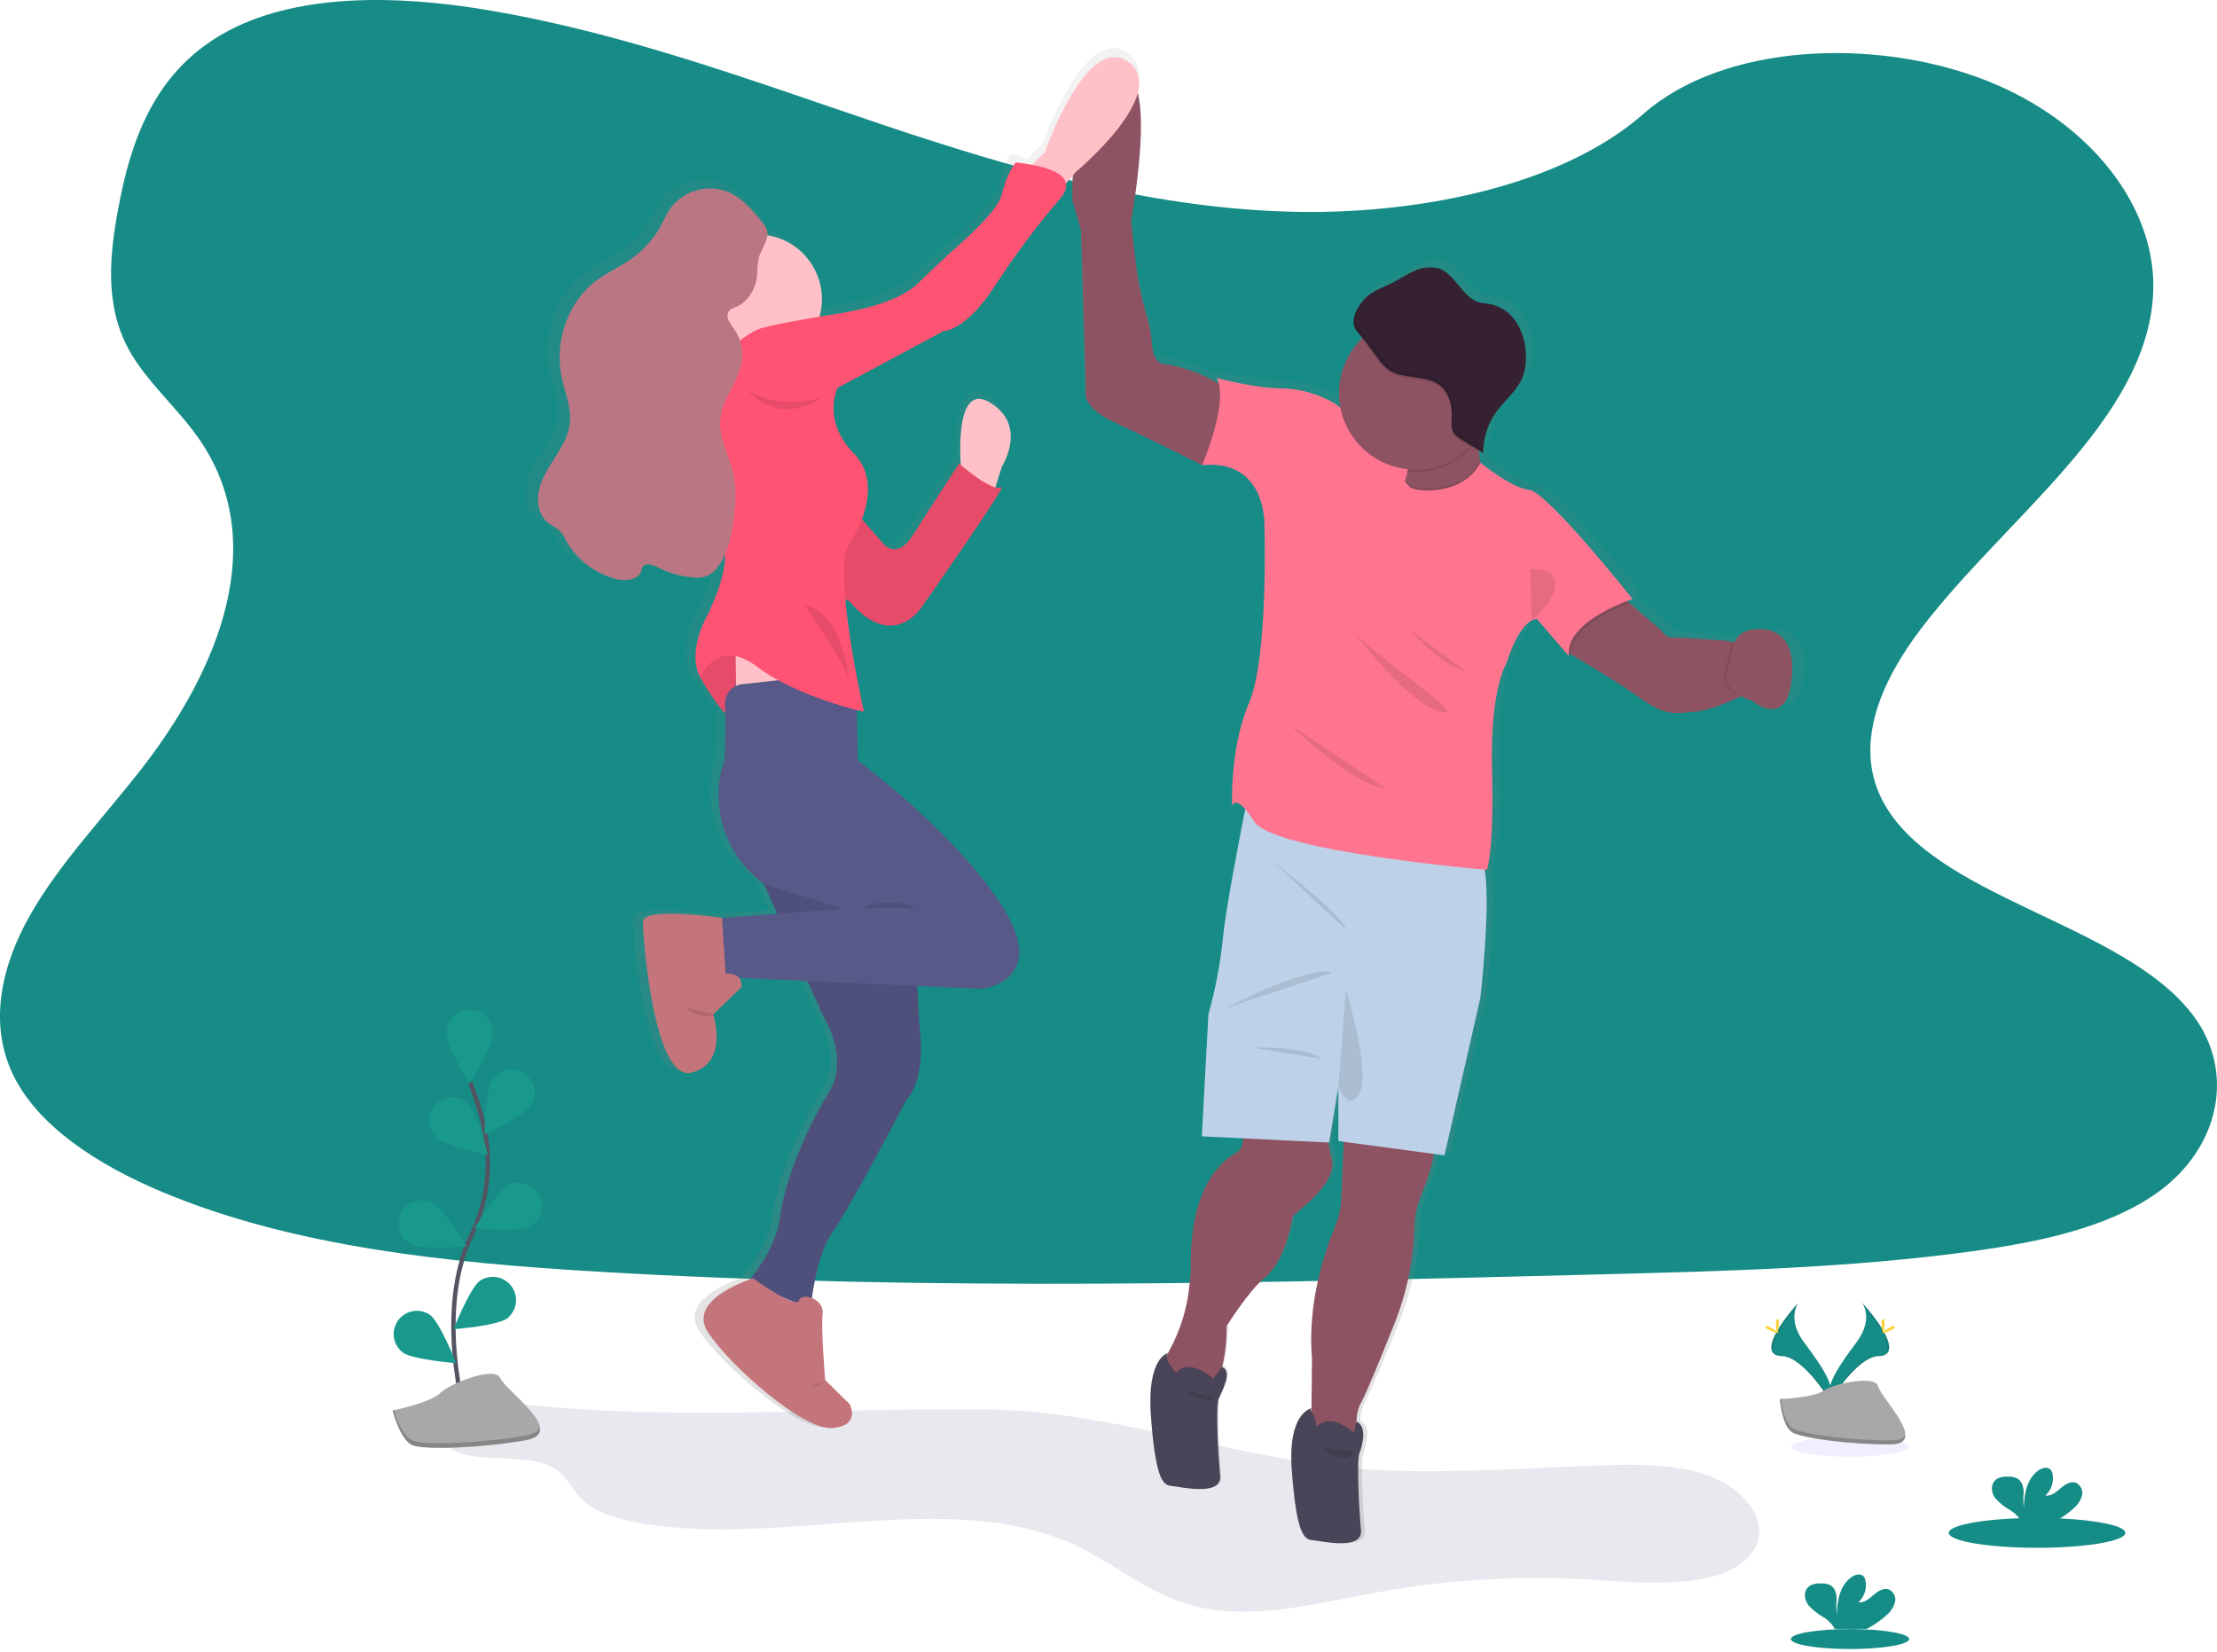 <?xml version="1.0" encoding="UTF-8" standalone="no"?>
<!DOCTYPE svg PUBLIC "-//W3C//DTD SVG 1.1//EN" "http://www.w3.org/Graphics/SVG/1.1/DTD/svg11.dtd">
<svg width="100%" height="100%" viewBox="0 0 628 468" version="1.1" xmlns="http://www.w3.org/2000/svg" xmlns:xlink="http://www.w3.org/1999/xlink" xml:space="preserve" xmlns:serif="http://www.serif.com/" style="fill-rule:evenodd;clip-rule:evenodd;stroke-miterlimit:10;">
    <g transform="matrix(1,0,0,1,0.001,-14.556)">
        <g transform="matrix(1,0,0,1,-1243,-1863)">
            <g id="undraw_High_five_u364" transform="matrix(1,0,0,1,1243,1877.56)">
                <g id="Path_95" transform="matrix(1,0,0,1,-59.239,-41.485)">
                    <path d="M208.422,439.457C203.134,438.922 197.611,438.35 192.603,439.749C187.595,441.148 183.446,445.236 184.933,449.142C188.255,457.851 207.75,451.786 216.739,457.742C219.949,459.869 221.199,463.216 223.706,465.829C227.762,470.071 234.735,472.05 241.466,473.138C281.9,479.676 327.995,462.849 363.434,479.054C374.911,484.304 383.962,492.654 396.546,496.161C413.217,500.802 431.475,495.844 448.725,492.661C470.238,488.73 492.167,487.58 513.973,489.24C530.103,490.484 551.558,490.901 556.721,479.187C560.043,471.654 553.014,463.268 543.683,459.704C534.352,456.14 523.429,456.252 513.009,456.594C492.898,457.316 472.78,458.771 452.669,458.062C413.778,456.681 377.039,441.262 339.169,440.756C295.063,440.222 252.732,443.923 208.422,439.457Z" style="fill:rgb(10,36,99);fill-opacity:0.1;fill-rule:nonzero;"/>
                </g>
                <g id="Path_96" transform="matrix(1,0,0,1,-59.239,-41.485)">
                    <path d="M167.534,244.471C161.313,250.76 160.934,260.402 160.934,260.402C160.934,260.402 170.57,259.855 176.766,253.559C182.962,247.263 183.372,237.628 183.372,237.628C183.372,237.628 173.73,238.194 167.534,244.471Z" style="fill:rgb(108,99,255);fill-opacity:0.1;fill-rule:nonzero;"/>
                </g>
                <g id="Path_97" transform="matrix(1,0,0,1,-59.239,-41.485)">
                    <path d="M192.572,89.1C194.772,97.653 202.824,102.972 202.824,102.972C202.824,102.972 207.324,94.431 205.124,85.878C202.924,77.325 194.872,72.012 194.872,72.012C194.872,72.012 190.351,80.557 192.572,89.1Z" style="fill:rgb(108,99,255);fill-opacity:0.1;fill-rule:nonzero;"/>
                </g>
                <g id="Path_98" transform="matrix(1,0,0,1,-59.239,-41.485)">
                    <path d="M556.38,112.631C550.159,118.92 549.774,128.562 549.774,128.562C549.774,128.562 559.416,128.015 565.612,121.719C571.808,115.423 572.212,105.782 572.212,105.782C572.212,105.782 562.575,106.373 556.38,112.631Z" style="fill:rgb(108,99,255);fill-opacity:0.1;fill-rule:nonzero;"/>
                </g>
                <g id="Path_99" transform="matrix(1,0,0,1,-59.239,-41.485)">
                    <path d="M366.781,200.765C366.059,209.565 371.925,217.225 371.925,217.225C371.925,217.225 378.973,210.625 379.695,201.825C380.417,193.025 374.551,185.378 374.551,185.378C374.551,185.378 367.5,191.962 366.781,200.765Z" style="fill:rgb(108,99,255);fill-opacity:0.1;fill-rule:nonzero;"/>
                </g>
                <g id="Path_100" transform="matrix(1,0,0,1,-59.239,-41.485)">
                    <path d="M570.855,324.126C570.133,332.926 575.999,340.586 575.999,340.586C575.999,340.586 583.047,333.986 583.769,325.186C584.491,316.386 578.624,308.726 578.624,308.726C578.624,308.726 571.577,315.33 570.855,324.126Z" style="fill:rgb(108,99,255);fill-opacity:0.1;fill-rule:nonzero;"/>
                </g>
                <g id="Path_101" transform="matrix(1,0,0,1,-59.239,-41.485)">
                    <path d="M424.11,101.44C383.85,100.227 345.51,88.999 308.891,76.682C272.272,64.365 236.011,50.748 196.715,44.229C171.441,40.036 142.533,39.445 122.173,51.171C102.572,62.449 96.239,81.926 92.837,100C90.274,113.592 88.769,127.9 95.786,140.627C100.663,149.467 109.31,156.894 115.294,165.354C136.114,194.809 121.394,231.125 98.84,259.908C88.265,273.401 75.979,286.265 67.811,300.628C59.643,314.991 55.867,331.439 63.011,346.082C70.09,360.601 86.967,371.506 105.249,379.176C142.38,394.728 186.117,399.213 228.797,401.738C323.245,407.338 418.19,404.91 512.887,402.484C547.934,401.584 583.13,400.684 617.605,395.99C636.752,393.39 656.515,389.259 670.418,379.281C688.06,366.616 692.433,345.173 680.607,329.292C660.776,302.661 605.959,296.043 592.081,267.459C584.454,251.727 592.286,234.204 603.381,219.61C627.169,188.31 667.037,160.844 669.133,125.056C670.576,100.485 651.41,75.876 621.775,64.249C590.715,52.057 547.637,53.593 524.733,73.767C501.128,94.51 459.661,102.5 424.11,101.44Z" style="fill:rgb(23,140,134);fill-rule:nonzero;"/>
                </g>
                <g id="Path_102" transform="matrix(1,0,0,1,-59.239,-41.485)">
                    <path d="M553.748,221.909L553.126,221.809L550.806,221.436C550.806,221.436 538.514,220.422 536.219,220.578C533.924,220.734 532.487,218.469 532.487,218.469L523.349,210.737L522.64,210.115C523.629,209.742 524.24,209.549 524.24,209.549C524.24,209.549 499.718,179.068 494.431,178.477C489.144,177.886 480.403,170.77 480.316,170.701L480.223,170.216C480.03,169.19 479.887,168.151 479.781,167.106L481.081,167.906C481.075,167.545 481.087,167.184 481.118,166.824C481.312,163.062 482.582,159.435 484.776,156.373C487.333,152.827 491.115,150.04 492.626,145.953C493.228,144.195 493.499,142.341 493.426,140.485C493.465,137.141 492.582,133.85 490.876,130.974C489.117,128.067 486.193,126.05 482.851,125.438C481.98,125.301 481.091,125.282 480.232,125.083C475.125,123.883 473.246,117.034 468.282,115.354C465.903,114.707 463.367,114.956 461.159,116.054C458.926,117.024 456.904,118.418 454.721,119.494C452.538,120.57 450.062,121.36 448.077,122.884C447.859,123.05 447.652,123.229 447.455,123.419L447.063,123.798C446.244,124.629 445.532,125.559 444.942,126.566L444.849,126.722C444.787,126.828 444.731,126.94 444.675,127.052C444.619,127.164 444.582,127.226 444.544,127.313C444.506,127.4 444.444,127.513 444.401,127.613L444.27,127.913L444.158,128.199C444.121,128.305 444.077,128.411 444.046,128.522C444.015,128.633 443.984,128.702 443.959,128.796L443.866,129.126L443.81,129.393C443.798,129.508 443.778,129.623 443.748,129.735C443.739,129.818 443.739,129.901 443.748,129.984L443.748,131.135C443.772,131.318 443.81,131.499 443.86,131.676C444.434,132.928 445.24,134.059 446.236,135.01C446.136,135.103 446.036,135.19 445.936,135.29C441.695,139.377 439.297,145.02 439.299,150.91C439.3,152.206 439.419,153.499 439.654,154.773C438.523,153.918 437.308,153.18 436.027,152.573C431.814,150.553 427.206,149.491 422.534,149.463C414.914,149.376 404.208,146.514 404.208,146.514C404.481,147.036 404.69,147.59 404.83,148.162C404.363,147.895 403.86,147.608 403.306,147.31C398.843,144.914 394.005,143.294 388.999,142.52C383.993,141.746 385.826,142.962 385.399,136.299C385.254,134.217 384.878,132.158 384.279,130.159C382.458,124.066 381.196,117.819 380.509,111.497L379.445,101.718C379.445,101.718 384.235,76.218 381.355,65.34C382.282,61.931 381.755,58.808 378.705,56.563C366.656,47.692 354.505,82.217 354.505,82.217L350,86.6C348.842,85.845 347.535,85.346 346.168,85.138C344.801,84.93 343.736,87.626 342.044,94.419C341.144,98.019 335.027,104.036 329.491,108.882C325.56,112.322 321.765,115.899 317.977,119.488C315.177,122.15 308.938,125.957 295.328,128.11C293.194,128.446 291.254,128.763 289.481,129.056C289.934,127.449 290.164,125.787 290.165,124.117C290.123,115.489 284.059,107.977 275.634,106.117C275.696,105.682 275.696,105.239 275.634,104.804C275.404,103.867 274.93,103.009 274.259,102.316C271.391,98.77 268.281,95.125 264.014,93.445C262.254,92.76 260.369,92.457 258.484,92.555L256.966,92.555C252.898,92.78 249.118,94.75 246.602,97.955C245.072,100.002 244.151,102.428 242.832,104.611C240.221,108.602 236.685,111.903 232.524,114.234C230.067,115.721 227.485,117.002 225.165,118.688C216.748,124.803 212.865,136.106 214.982,146.208C215.915,150.643 217.887,155.008 217.358,159.508C216.941,162.998 215.058,166.133 213.147,169.094C211.236,172.055 209.203,175.066 208.447,178.494C207.691,181.922 208.484,185.959 211.358,188.036C212.498,188.665 213.582,189.389 214.599,190.201C215.199,190.91 215.701,191.697 216.092,192.54C219.174,198.109 224.409,202.176 230.567,203.787C231.534,204.034 232.531,204.143 233.528,204.11L233.828,204.11C236.111,204.253 238.45,203.643 239.215,201.622C239.331,201.162 239.504,200.719 239.731,200.303C239.945,199.993 240.265,199.772 240.631,199.681C241.367,199.85 242.077,200.119 242.74,200.481C245.927,202.134 249.413,203.13 252.992,203.411C253.591,203.459 254.192,203.469 254.792,203.442C256.037,203.558 257.293,203.379 258.456,202.919C259.575,202.351 260.541,201.523 261.274,200.505C261.436,200.3 261.585,200.082 261.741,199.883C260.919,204.851 259.372,209.671 257.15,214.19C254.928,218.709 253.418,220.411 253.685,226.681C253.541,228.965 254.026,231.246 255.085,233.275C256.144,235.304 255.191,233.001 255.408,232.575C256.478,234.367 259.986,240.096 262.288,242.105C262.4,248.021 262.375,255.43 261.635,256.954C260.391,259.56 256.459,278.104 273.367,290.754L277.267,299.295L261.2,300.432C259.576,300.208 238.582,297.384 238.476,301.496C238.37,305.77 241.649,347.386 252.535,344.568C262.681,341.943 259.335,329.806 258.835,328.177L259.196,328.077L258.796,327.965L266.914,320.27C267.067,319.333 266.843,318.374 266.292,317.601L266.373,317.557L285.98,318.434L290.59,328.449C290.59,328.449 298.409,340.343 292.07,350.349C285.731,360.355 279.17,376.009 278.117,385.502C277.252,393.265 271.504,400.892 269.445,403.402C265.769,404.646 251.666,410.183 257.296,418.562C263.741,428.154 284.667,446.412 293.127,445.783C301.587,445.154 298.197,439.003 298.197,439.003L291.124,432.148C291.124,432.148 289.88,417.542 290.384,413.268C290.519,411.235 289.224,409.361 287.274,408.768C287.94,404.009 289.625,394.989 293.246,390.007C298.316,383.015 314.595,352.248 314.595,352.248C314.595,352.248 319.771,347.657 318.607,333.997C318.14,328.486 317.879,323.646 317.73,319.82L336.156,320.647C336.156,320.647 355.919,318.663 342.495,297.488C329.071,276.313 300.537,255.561 300.537,255.561L300.282,242.454C301.576,242.777 302.335,242.939 302.335,242.939C302.335,242.939 302.223,242.466 302.035,241.62L302.335,241.688C302.335,241.688 298.211,223.841 296.942,209.652L298.105,210.187C310.366,224.376 318.633,212.387 318.633,212.387C318.633,212.387 344.533,175.987 341.991,177.651C341.462,177.913 340.849,177.951 340.291,177.757L342.157,171.81C342.157,171.81 349.802,160.128 338.705,153.559C329.648,148.197 329.884,165.005 330.276,171.359L329.828,170.98C329.828,170.98 321.163,184.043 316.51,191.321C311.857,198.599 307.95,193.809 307.95,193.809L302.071,187.184C303.037,184.53 303.511,181.722 303.471,178.898C303.73,174.915 302.284,171.005 299.496,168.149C295.011,163.577 293.696,159.149 293.561,155.739C293.605,153.973 294.005,152.234 294.737,150.626L325.286,134.452C325.286,134.452 331.731,134.552 340.396,121.202C346.012,112.665 352.192,104.514 358.896,96.802C365.6,89.09 358.716,96.541 358.405,96.112C358.716,95.745 358.896,95.546 358.896,95.546C358.896,95.546 358.541,95.03 357.938,94.233L362.647,88.802C362.498,91.256 362.48,93.717 362.591,96.173L365.029,104.415L366.4,150.3C366.4,150.3 364.919,154.654 374.437,159.065C382.486,162.797 395.237,169.018 398.959,170.853C398.822,171.189 398.741,171.369 398.741,171.369L399.848,171.294L400.01,171.369C418.603,169.702 417.969,188.269 417.969,188.269C417.969,188.269 419.213,226.028 413.534,239.169C407.855,252.31 408.669,268.58 408.669,268.58C408.669,268.58 409.235,265.806 412.401,269.432C412.339,269.749 412.27,270.091 412.196,270.446C410.38,279.546 406.596,298.905 405.896,306.756C405.122,313.91 403.742,320.985 401.772,327.906L399.906,362.636L411.794,363.215L411.663,364.459C411.531,365.738 410.777,366.872 409.648,367.488C405.58,369.696 395.963,377.441 396.734,401.341L396.323,405.185C395.666,411.695 393.692,418.005 390.523,423.729C390.249,424.214 390.007,424.681 389.801,425.129C389.832,424.877 389.946,424.643 390.124,424.463C390.302,424.283 383.947,425.744 385.216,442.434C386.485,459.124 388.388,462.041 390.927,462.247C393.466,462.453 405.857,465.482 405.191,459.33C404.525,453.178 403.947,439.511 404.768,437.43C405.589,435.349 408.961,429.723 405.768,428.367C406.695,424.539 407.144,420.611 407.105,416.672C407.066,412.733 413.326,406.872 417.773,403.217C422.22,399.562 424.616,393.364 426.227,385.382C426.339,384.859 439.334,376.2 437.427,369.009C437.091,367.765 436.848,366.664 436.662,365.669C436.581,365.227 436.513,364.811 436.45,364.425L436.68,364.425L439.324,348.569L439.324,364.009L440.892,364.214L440.836,365.458L440.17,380.263C440.049,383.146 439.417,385.986 438.304,388.648C435.504,395.273 430.342,410.022 431.747,425.972L431.598,440.192C431.15,440.279 424.698,441.803 425.919,457.921C427.163,474.605 429.085,477.528 431.619,477.734C434.153,477.94 446.549,480.969 445.889,474.817C445.229,468.665 444.645,454.998 445.466,452.917C446.287,450.836 447.766,445.317 444.566,443.966C444.583,442.097 445.039,440.258 445.897,438.598C447.29,436.228 451.943,424.962 455.446,416.298C459.027,407.528 461.017,398.19 461.325,388.722L461.325,388.405C461.419,385.211 462.105,382.062 463.347,379.118C464.779,375.824 465.911,372.407 466.731,368.91C466.818,368.493 466.887,368.089 466.949,367.666L469.985,368.066L480.349,323.215C480.349,323.215 483.186,298.905 481.798,287.925C481.742,287.471 481.68,287.054 481.605,286.65L482.227,286.706C482.227,286.706 484.342,281.288 483.708,258.128C483.074,234.968 487.938,227.647 487.938,227.647C490.563,219.324 493.462,216.537 495.154,215.604C495.589,215.326 496.088,215.164 496.603,215.131L504.447,224.107L505.89,225.762C505.893,225.729 505.893,225.695 505.89,225.662L506.512,226.39C506.464,226.021 506.448,225.649 506.462,225.277C510.648,227.709 520.322,233.395 526.094,237.477C533.621,242.796 535.686,242.177 542.268,241.62C546.262,241.29 551.661,239.051 555.282,237.346L555.612,237.19C556.586,237.71 557.612,238.127 558.673,238.434C559.734,238.741 569.298,247.434 570.324,231.007C571.35,214.58 554.408,220.239 553.748,221.909ZM281.994,409.865C280.912,409.543 279.869,409.103 278.884,408.552L281.994,409.865ZM265.36,232.03L265.397,234.363L265.235,234.438C265.285,233.616 265.322,232.807 265.36,232.03ZM431.538,440.247L431.538,441.155C431.301,440.901 431.301,440.501 431.538,440.247Z" style="fill:url(#_Linear1);fill-rule:nonzero;"/>
                </g>
                <g id="Rectangle_5" transform="matrix(1,0,0,1,388.174,125.427)">
                    <rect x="0" y="0" width="18.04" height="18.973" style="fill:rgb(255,117,144);"/>
                </g>
                <g id="Path_103" transform="matrix(1,0,0,1,-59.239,-41.485)">
                    <path d="M425.491,385.984C423.905,393.915 421.553,400.084 417.199,403.713C412.845,407.342 406.73,417.087 406.73,417.087C406.624,430.045 403.203,433.987 403.203,433.987L399.676,434.92L390.967,434.92C390.153,432.662 389.529,430.34 389.101,427.978C388.995,427.113 389.611,425.664 390.47,424.109C393.583,418.409 395.519,412.14 396.162,405.677L396.562,401.851C395.828,378.107 405.271,370.399 409.233,368.204C410.343,367.585 411.081,366.458 411.205,365.193L411.905,358.406L435.332,359.557C435.332,359.557 434.832,361.622 435.724,366.4C435.904,367.389 436.147,368.49 436.47,369.716C438.343,376.858 425.591,385.461 425.491,385.984Z" style="fill:rgb(142,83,98);fill-rule:nonzero;"/>
                </g>
                <g id="Path_104" transform="matrix(1,0,0,1,-59.239,-41.485)">
                    <path d="M465.216,369.586C464.412,373.059 463.303,376.455 461.9,379.732C460.68,382.662 460.005,385.79 459.909,388.963L459.909,389.28C459.606,398.683 457.654,407.96 454.142,416.688C450.702,425.297 446.142,436.501 444.774,438.858C442.497,442.796 443.841,449.433 443.841,449.433L430.653,448.5L430.883,426.311C429.508,410.467 434.572,395.83 437.315,389.217C438.423,386.572 439.055,383.753 439.181,380.888L439.803,366.17L439.996,361.816C439.996,361.816 463.311,358.5 465.277,363.788C465.82,365.188 465.689,367.272 465.216,369.586Z" style="fill:rgb(142,83,98);fill-rule:nonzero;"/>
                </g>
                <g id="Path_107" transform="matrix(1,0,0,1,-59.239,-41.485)">
                    <path d="M478.572,324.188L468.414,368.771L438.35,364.728L438.35,349.382L435.75,365.151L399.67,363.384L401.536,328.859C403.469,321.97 404.822,314.93 405.579,307.815C406.279,300.015 409.979,280.774 411.762,271.735C412.384,268.755 412.732,266.877 412.732,266.877C412.732,266.877 474.532,279.729 478.571,284.394C479.261,285.194 479.716,286.882 479.995,289.128C481.352,300.027 478.572,324.188 478.572,324.188Z" style="fill:rgb(189,210,232);fill-rule:nonzero;"/>
                </g>
                <g id="Path_108" transform="matrix(1,0,0,1,-59.239,-41.485)">
                    <path d="M406.413,327.093C406.413,327.093 430.736,314.341 436.664,317.034L406.413,327.093Z" style="fill-opacity:0.1;fill-rule:nonzero;"/>
                </g>
                <g id="Path_109" transform="matrix(1,0,0,1,-59.239,-41.485)">
                    <path d="M419.681,285.415C419.681,285.415 439.9,300.761 440.52,304.9L419.681,285.415Z" style="fill-opacity:0.1;fill-rule:nonzero;"/>
                </g>
                <g id="Path_110" transform="matrix(1,0,0,1,-59.239,-41.485)">
                    <path d="M414.188,338.29C414.188,338.29 428.806,337.668 433.472,341.4L414.188,338.29Z" style="fill-opacity:0.1;fill-rule:nonzero;"/>
                </g>
                <g id="Path_111" transform="matrix(1,0,0,1,-59.239,-41.485)">
                    <path d="M440.52,321.88C440.52,321.88 447.468,344.623 444.458,350.843C441.448,357.063 438.343,349.387 438.343,349.387L440.52,321.88Z" style="fill-opacity:0.1;fill-rule:nonzero;"/>
                </g>
                <g id="Path_112" transform="matrix(1,0,0,1,-59.239,-41.485)">
                    <path d="M430.76,440.421C430.76,440.421 423.917,441.46 425.16,458.044C426.403,474.628 428.27,477.544 430.76,477.744C433.25,477.944 445.378,480.96 444.76,474.839C444.142,468.718 443.516,455.145 444.343,453.067C445.17,450.989 446.601,445.521 443.466,444.167L442.788,447.367C442.788,447.367 436.151,441.246 432.213,445.706C432.044,444.619 431.771,443.55 431.398,442.515C431,441.547 430.144,441.043 430.76,440.421Z" style="fill:rgb(73,68,87);fill-rule:nonzero;"/>
                </g>
                <g id="Path_113" transform="matrix(1,0,0,1,-59.239,-41.485)">
                    <path d="M555.988,236.894C555.988,236.894 554.42,237.771 552.119,238.866C548.567,240.558 543.273,242.785 539.354,243.115C532.897,243.662 530.875,244.284 523.491,238.997C517.824,234.941 508.338,229.287 504.207,226.873L502.407,225.809L502.227,225.703L502.227,225.628L505.655,216.21L517.785,209.759L520.796,212.341L529.76,220.023C529.76,220.023 531.16,222.275 533.418,222.123C535.676,221.971 547.725,222.975 547.725,222.975L550.002,223.348L554.802,224.148L555.988,236.894Z" style="fill:rgb(142,83,98);fill-rule:nonzero;"/>
                </g>
                <g id="Path_114" transform="matrix(1,0,0,1,-59.239,-41.485)">
                    <path d="M555.988,236.894C555.988,236.894 554.42,237.771 552.119,238.866C549.687,237.622 546.663,235.289 547.827,231.451C548.878,227.999 549.164,225.305 550.027,223.364L554.827,224.164L555.988,236.894Z" style="fill-opacity:0.1;fill-rule:nonzero;"/>
                </g>
                <g id="Path_115" transform="matrix(1,0,0,1,-59.239,-41.485)">
                    <path d="M554.358,220.1C554.358,220.1 567.888,216.212 566.88,232.541C565.872,248.87 555.446,239.931 555.446,239.931C555.446,239.931 546.582,237.598 548.446,231.452C550.31,225.306 549.773,221.579 554.358,220.1Z" style="fill:rgb(142,83,98);fill-rule:nonzero;"/>
                </g>
                <g id="Path_116" transform="matrix(1,0,0,1,-59.239,-41.485)">
                    <path d="M414.083,167.223L399.983,173.145L399.765,173.238L399.61,173.163L398.733,172.721C395.088,170.905 382.559,164.69 374.678,161.001C365.347,156.647 366.796,152.292 366.796,152.292L365.452,106.676L363.063,98.483C363.063,98.483 361.377,70.714 374.882,63.753C388.387,56.792 379.653,103.976 379.653,103.976L380.698,113.776C381.373,120.048 382.611,126.246 384.398,132.295C384.982,134.283 385.349,136.328 385.493,138.395C385.91,145.026 389.02,144.585 389.02,144.585C393.933,145.356 398.676,146.968 403.041,149.35C404.662,150.206 406.214,151.188 407.682,152.286L414.083,167.223Z" style="fill:rgb(142,83,98);fill-rule:nonzero;"/>
                </g>
                <g id="Path_117" transform="matrix(1,0,0,1,-59.239,-41.485)">
                    <path d="M464.264,189L452.233,187.756C454.365,184.515 456.081,181.019 457.34,177.349C457.561,176.645 457.738,175.929 457.869,175.203C458.336,173.424 458.1,171.532 457.21,169.922C453.689,164.74 478.155,157.481 478.155,157.481C477.858,160.349 477.769,163.234 477.888,166.115C477.958,168.12 478.166,170.117 478.51,172.093C479.25,176.118 480.725,179.906 483.536,181.847C491.218,187.129 464.264,189 464.264,189Z" style="fill:rgb(142,83,98);fill-rule:nonzero;"/>
                </g>
                <g id="Path_118" transform="matrix(1,0,0,1,-59.239,-41.485)">
                    <path d="M464.264,189L452.233,187.756C454.365,184.515 456.081,181.019 457.34,177.349C458.727,179.321 459.206,179.277 461.153,179.669C461.153,179.669 473.296,181.469 478.521,172.092C479.261,176.117 480.736,179.905 483.547,181.846C491.218,187.129 464.264,189 464.264,189Z" style="fill-opacity:0.1;fill-rule:nonzero;"/>
                </g>
                <g id="Path_119" transform="matrix(1,0,0,1,-59.239,-41.485)">
                    <path d="M504.232,226.873C504.218,227.243 504.235,227.613 504.282,227.98L502.416,225.809L502.26,225.629L505.688,216.211L517.818,209.76L520.829,212.342C516.518,213.99 504.425,219.221 504.232,226.873Z" style="fill-opacity:0.1;fill-rule:nonzero;"/>
                </g>
                <g id="Path_122" transform="matrix(1,0,0,1,-59.239,-41.485)">
                    <path d="M461.154,180.286C461.154,180.286 473.427,182.102 478.615,172.566C478.615,172.566 487.28,179.682 492.462,180.292C497.644,180.902 521.7,211.184 521.7,211.184C521.7,211.184 502.416,217.405 503.66,227.358L494.534,216.783C494.534,216.783 489.974,216.571 486.034,229.224C486.034,229.224 481.263,236.477 481.885,259.494C482.507,282.511 480.436,287.904 480.436,287.904C480.436,287.904 419.884,282.722 414.497,274.219C409.11,265.716 408.276,269.865 408.276,269.865C408.276,269.865 407.442,253.691 413.041,240.628C418.64,227.565 417.395,190.036 417.395,190.036C417.395,190.036 418.017,171.579 399.772,173.236C399.772,173.236 407.442,155.401 403.921,148.559C403.921,148.559 414.415,151.408 421.892,151.495C426.481,151.53 431.005,152.593 435.13,154.605C437.263,155.531 439.146,156.952 440.623,158.748C444.144,163.725 449.954,161.448 449.954,161.448C451.418,166.002 453.228,170.438 455.366,174.717C455.609,175.171 455.851,175.617 456.1,176.048C456.439,176.651 456.808,177.236 457.207,177.802C458.7,179.938 459.126,179.882 461.154,180.286Z" style="fill:rgb(255,117,144);fill-rule:nonzero;"/>
                </g>
                <g id="Path_123" transform="matrix(1,0,0,1,-59.239,-41.485)">
                    <path d="M477.888,166.091C477.227,167.03 476.491,167.914 475.688,168.735C471.603,172.928 465.99,175.294 460.136,175.292C459.386,175.292 458.636,175.255 457.89,175.18C458.357,173.401 458.121,171.509 457.231,169.899C453.71,164.717 478.176,157.458 478.176,157.458C477.872,160.325 477.776,163.21 477.888,166.091Z" style="fill-opacity:0.1;fill-rule:nonzero;"/>
                </g>
                <g id="Path_124" transform="matrix(1,0,0,1,-59.239,-41.485)">
                    <path d="M481.887,152.916C481.843,164.785 472.065,174.526 460.196,174.526C448.297,174.526 438.505,164.734 438.505,152.835C438.505,140.936 448.297,131.144 460.196,131.144C465.947,131.144 471.468,133.431 475.534,137.497C479.613,141.588 481.9,147.139 481.887,152.916Z" style="fill:rgb(142,83,98);fill-rule:nonzero;"/>
                </g>
                <g id="Path_125" transform="matrix(1,0,0,1,-59.239,-41.485)">
                    <path d="M492.674,202.681L493.122,217.25C493.122,217.25 499.622,212.012 499.828,207.036C500.034,202.06 492.674,202.681 492.674,202.681Z" style="fill-opacity:0.1;fill-rule:nonzero;"/>
                </g>
                <g id="Path_126" transform="matrix(1,0,0,1,-59.239,-41.485)">
                    <path d="M440.209,217.249C440.209,217.249 457.316,240.732 467.269,243.114C477.222,245.496 443.942,224.863 440.209,217.249Z" style="fill-opacity:0.1;fill-rule:nonzero;"/>
                </g>
                <g id="Path_127" transform="matrix(1,0,0,1,-59.239,-41.485)">
                    <path d="M458.355,219.694C458.355,219.694 467.891,230.468 474.734,231.812L458.355,219.694Z" style="fill-opacity:0.1;fill-rule:nonzero;"/>
                </g>
                <g id="Path_128" transform="matrix(1,0,0,1,-59.239,-41.485)">
                    <path d="M424.763,246.847C424.763,246.847 442.181,263.954 452.134,264.993L424.763,246.847Z" style="fill-opacity:0.1;fill-rule:nonzero;"/>
                </g>
                <g id="Path_129" transform="matrix(1,0,0,1,-59.239,-41.485)">
                    <path d="M481.887,152.916C481.89,158.606 479.654,164.074 475.666,168.132L473.277,166.645C472.353,166.164 471.555,165.471 470.95,164.623C470.16,163.304 470.39,161.65 470.45,160.113C470.581,156.86 469.685,153.339 467.141,151.305C463.017,148.005 456.404,149.831 452.211,146.59C451.201,145.733 450.312,144.743 449.567,143.648L445.636,138.379C445.4,138.068 445.113,137.757 444.809,137.39C448.88,133.385 454.367,131.138 460.078,131.138C472.022,131.138 481.85,140.966 481.85,152.91C481.85,152.92 481.85,152.93 481.85,152.94L481.887,152.916Z" style="fill-opacity:0.1;fill-rule:nonzero;"/>
                </g>
                <g id="Path_130" transform="matrix(1,0,0,1,-59.239,-41.485)">
                    <path d="M447,125.035C448.947,123.548 451.323,122.764 453.513,121.67C455.703,120.576 457.637,119.182 459.827,118.249C461.994,117.173 464.481,116.924 466.819,117.549C471.69,119.222 473.531,126.028 478.539,127.222C479.385,127.422 480.256,127.44 481.108,127.57C484.396,128.194 487.264,130.2 488.977,133.075C490.648,135.945 491.508,139.216 491.465,142.537C491.534,144.38 491.267,146.221 490.675,147.968C489.195,152.03 485.481,154.811 482.975,158.325C480.604,161.688 479.344,165.71 479.375,169.825L473.304,166.049C472.379,165.57 471.581,164.877 470.978,164.027C470.188,162.708 470.418,161.054 470.478,159.517C470.609,156.264 469.713,152.743 467.178,150.709C463.047,147.409 456.435,149.235 452.248,145.994C451.238,145.137 450.349,144.147 449.604,143.052L445.673,137.783C444.821,136.638 443.185,135.214 442.812,133.82C441.976,130.82 444.806,126.72 447,125.035Z" style="fill:rgb(54,33,51);fill-rule:nonzero;"/>
                </g>
                <g id="Path_131" transform="matrix(1,0,0,1,-59.239,-41.485)">
                    <path d="M473.975,165.344C473.05,164.865 472.252,164.172 471.649,163.322C470.859,162.003 471.089,160.349 471.149,158.812C471.28,155.559 470.384,152.038 467.84,150.004C463.716,146.704 457.103,148.53 452.91,145.289C451.9,144.432 451.011,143.442 450.266,142.347L446.335,137.078C445.477,135.933 443.847,134.509 443.474,133.115C442.796,130.715 444.513,127.585 446.348,125.582C444.289,127.482 442.031,131.1 442.796,133.793C443.196,135.186 444.805,136.611 445.657,137.756L449.588,143.025C450.333,144.12 451.222,145.11 452.232,145.967C456.406,149.208 463.019,147.379 467.162,150.682C469.7,152.716 470.596,156.237 470.462,159.49C470.4,161.026 470.17,162.681 470.962,164C471.566,164.85 472.363,165.543 473.289,166.022L479.36,169.798C479.354,169.439 479.366,169.08 479.397,168.722L473.975,165.344Z" style="fill-opacity:0.1;fill-rule:nonzero;"/>
                </g>
                <g id="Path_132" transform="matrix(1,0,0,1,-59.239,-41.485)">
                    <path d="M390.077,424.832C390.077,424.832 384.018,426.076 385.262,442.691C386.506,459.306 388.372,462.191 390.862,462.391C393.352,462.591 405.48,465.607 404.862,459.486C404.244,453.365 403.618,439.792 404.445,437.714C405.272,435.636 408.557,430.056 405.422,428.707L402.89,432.016C402.89,432.016 396.253,425.895 392.315,430.355C392.31,430.356 388.628,426.281 390.077,424.832Z" style="fill:rgb(73,68,87);fill-rule:nonzero;"/>
                </g>
                <g id="Path_133" transform="matrix(1,0,0,1,-59.239,-41.485)">
                    <path d="M393.909,435.133C395.222,435.755 396.447,436.514 397.753,437.133C399.039,437.807 400.475,438.145 401.927,438.116C402.542,438.104 403.137,437.897 403.627,437.525" style="fill-opacity:0.1;fill-rule:nonzero;"/>
                </g>
                <g id="Path_134" transform="matrix(1,0,0,1,-59.239,-41.485)">
                    <path d="M433.783,451.381C434.479,452.177 435.234,452.919 436.041,453.602C437.376,454.314 438.888,454.626 440.395,454.502C440.648,454.525 440.903,454.493 441.142,454.409C441.413,454.262 441.642,454.048 441.808,453.787L442.623,452.736" style="fill-opacity:0.1;fill-rule:nonzero;"/>
                </g>
                <g id="Path_135" transform="matrix(1,0,0,1,-59.239,-41.485)">
                    <path d="M331.56,175.515C331.56,175.515 328.76,148.978 339.647,155.509C350.534,162.04 343.037,173.648 343.037,173.648L340.48,181.841L331.56,175.515Z" style="fill:rgb(255,193,199);fill-rule:nonzero;"/>
                </g>
                <g id="Path_136" transform="matrix(1,0,0,1,-59.239,-41.485)">
                    <path d="M348.977,90.709L355.2,84.6C355.2,84.6 367.125,50.281 378.944,59.1C390.763,67.919 363.965,90.2 363.965,90.2L356.865,98.492L348.977,90.709Z" style="fill:rgb(255,193,199);fill-rule:nonzero;"/>
                </g>
                <g id="Path_137" transform="matrix(1,0,0,1,-59.239,-41.485)">
                    <path d="M257.945,226.431L257.634,233.479C257.634,233.479 263.334,243.432 265.721,244.16C268.108,244.888 267.898,223.109 267.898,223.109L257.945,226.431Z" style="fill:rgb(255,83,116);fill-rule:nonzero;"/>
                </g>
                <g id="Path_138" transform="matrix(1,0,0,1,-59.239,-41.485)">
                    <path d="M257.945,226.431L257.634,233.479C257.634,233.479 263.334,243.432 265.721,244.16C268.108,244.888 267.898,223.109 267.898,223.109L257.945,226.431Z" style="fill-opacity:0.1;fill-rule:nonzero;"/>
                </g>
                <path id="Path_139" d="M208.242,177.207L208.665,203.184L237.585,203.184L235.408,188.049L208.242,177.207Z" style="fill:rgb(255,193,199);fill-rule:nonzero;"/>
                <g id="Path_140" transform="matrix(1,0,0,1,-59.239,-41.485)">
                    <path d="M274.224,283.549L275.574,291.841L292.474,329.376C292.474,329.376 300.144,341.195 293.923,351.148C287.702,361.101 281.276,376.648 280.238,386.083C279.2,395.518 271.013,404.745 271.013,404.745L288.848,412.315C288.848,412.315 290.092,397.491 295.069,390.543C300.046,383.595 316.008,353.014 316.008,353.014C316.008,353.014 321.09,348.448 319.952,334.868C318.814,321.288 318.913,311.746 318.913,311.746L317.153,290.08L274.224,283.549Z" style="fill:rgb(87,89,136);fill-rule:nonzero;"/>
                </g>
                <g id="Path_141" transform="matrix(1,0,0,1,-59.239,-41.485)">
                    <path d="M274.224,283.549L275.574,291.841L292.474,329.376C292.474,329.376 300.144,341.195 293.923,351.148C287.702,361.101 281.276,376.648 280.238,386.083C279.2,395.518 271.013,404.745 271.013,404.745L288.848,412.315C288.848,412.315 290.092,397.491 295.069,390.543C300.046,383.595 316.008,353.014 316.008,353.014C316.008,353.014 321.09,348.448 319.952,334.868C318.814,321.288 318.913,311.746 318.913,311.746L317.153,290.08L274.224,283.549Z" style="fill-opacity:0.1;fill-rule:nonzero;"/>
                </g>
                <g id="Path_142" transform="matrix(1,0,0,1,-59.239,-41.485)">
                    <path d="M272.563,403.607C272.563,403.607 253.484,409.407 259.811,418.953C266.138,428.499 286.665,446.635 294.958,446.013C303.251,445.391 299.935,439.27 299.935,439.27L292.987,432.427C292.987,432.427 291.743,417.914 292.265,413.666C292.787,409.418 286.355,407.445 285.522,409.934C284.689,412.423 272.563,403.607 272.563,403.607Z" style="fill:rgb(196,116,123);fill-rule:nonzero;"/>
                </g>
                <g id="Path_143" transform="matrix(1,0,0,1,-59.239,-41.485)">
                    <path d="M284.588,233.634L269.466,235.307C266.68,235.615 264.567,238.034 264.639,240.837C264.801,246.883 264.906,256.501 264.06,258.255C262.816,260.849 258.984,279.306 275.568,291.846L298.068,299L261.988,301.594L263.133,321.606L268.733,318.496L337.16,321.606C337.16,321.606 356.55,319.634 343.381,298.59C330.212,277.546 302.225,256.912 302.225,256.912L301.914,240.527L299.836,235.762L284.588,233.634Z" style="fill:rgb(87,89,136);fill-rule:nonzero;"/>
                </g>
                <g id="Path_144" transform="matrix(1,0,0,1,-59.239,-41.485)">
                    <path d="M303.355,298.684C308.311,296.52 313.951,296.52 318.907,298.684L303.355,298.684Z" style="fill-opacity:0.1;fill-rule:nonzero;"/>
                </g>
                <g id="Path_145" transform="matrix(1,0,0,1,-59.239,-41.485)">
                    <path d="M263.755,301.483C263.755,301.483 241.466,298.273 241.361,302.522C241.256,306.771 244.471,348.138 255.152,345.339C265.833,342.54 261.267,328.854 261.267,328.854L269.254,321.184C269.254,321.184 270.081,316.935 264.794,317.346L263.755,301.483Z" style="fill:rgb(196,116,123);fill-rule:nonzero;"/>
                </g>
                <g id="Path_146" transform="matrix(1,0,0,1,-59.239,-41.485)">
                    <path d="M300.662,185.468L309.47,195.527C309.47,195.527 313.308,200.298 317.87,193.039C322.432,185.78 330.933,172.822 330.933,172.822C330.933,172.822 340.37,181.114 342.858,179.459C345.346,177.804 319.947,213.99 319.947,213.99C319.947,213.99 311.86,225.909 299.829,211.813L296.308,210.152L300.662,185.468Z" style="fill:rgb(255,83,116);fill-rule:nonzero;"/>
                </g>
                <g id="Path_147" transform="matrix(1,0,0,1,-59.239,-41.485)">
                    <path d="M300.662,185.468L309.47,195.527C309.47,195.527 313.308,200.298 317.87,193.039C322.432,185.78 330.933,172.822 330.933,172.822C330.933,172.822 340.37,181.114 342.858,179.459C345.346,177.804 319.947,213.99 319.947,213.99C319.947,213.99 311.86,225.909 299.829,211.813L296.308,210.152L300.662,185.468Z" style="fill-opacity:0.1;fill-rule:nonzero;"/>
                </g>
                <g id="Ellipse_1" transform="matrix(1,0,0,1,196.124,66.405)">
                    <circle cx="18.351" cy="18.351" r="18.351" style="fill:rgb(255,193,199);"/>
                </g>
                <g id="Path_149" transform="matrix(1,0,0,1,-59.239,-41.485)">
                    <path d="M273.708,134.876C273.708,134.876 257.939,142.341 259.808,155.404C261.039,165.21 261.765,175.072 261.985,184.952C262.205,194.832 269.145,195.527 259.652,215.744C259.652,215.744 253.587,226.008 257.63,233.473C257.63,233.473 262.115,221.654 273.71,230.363C285.305,239.072 303.973,243.115 303.973,243.115C303.973,243.115 294.331,200.815 300.241,194.905C300.241,194.905 310.505,179.664 301.174,170.022C291.843,160.38 296.509,151.36 296.509,151.36L326.474,135.292C326.474,135.292 332.794,135.392 341.298,122.123C346.803,113.644 352.865,105.539 359.444,97.863C366.023,90.187 353.008,88.221 347,87.493C347,87.493 344.611,89.981 342.957,96.724C342.074,100.301 336.071,106.279 330.64,111.1C326.783,114.521 323.063,118.073 319.35,121.675C316.6,124.319 310.479,128.101 297.13,130.241C275.157,133.744 273.708,134.876 273.708,134.876Z" style="fill:rgb(255,83,116);fill-rule:nonzero;"/>
                </g>
                <g id="Path_150" transform="matrix(1,0,0,1,-59.239,-41.485)">
                    <path d="M287.287,213.05C287.287,213.05 299.517,231.09 299.828,234.2C299.834,234.2 297.968,214.811 287.287,213.05Z" style="fill-opacity:0.1;fill-rule:nonzero;"/>
                </g>
                <g id="Path_151" transform="matrix(1,0,0,1,-59.239,-41.485)">
                    <path d="M271.22,152.294C271.22,152.294 279.748,162.558 292.072,153.955C285.192,156.291 277.644,155.69 271.22,152.294Z" style="fill-opacity:0.1;fill-rule:nonzero;"/>
                </g>
                <g id="Path_153" transform="matrix(1,0,0,1,-59.239,-41.485)">
                    <path d="M276.588,107.051C276.365,106.119 275.901,105.261 275.244,104.563C272.432,101.036 269.378,97.416 265.191,95.742C259.503,93.618 253.051,95.456 249.335,100.258C247.83,102.286 246.935,104.7 245.635,106.871C243.082,110.825 239.614,114.106 235.526,116.438C233.119,117.912 230.581,119.188 228.31,120.861C220.055,126.939 216.242,138.173 218.32,148.232C219.234,152.632 221.169,156.978 220.647,161.451C220.247,164.922 218.395,168.032 216.523,170.981C214.651,173.93 212.654,176.915 211.907,180.312C211.16,183.709 211.944,187.733 214.762,189.792C215.878,190.422 216.941,191.142 217.941,191.944C218.53,192.651 219.021,193.433 219.403,194.27C222.395,199.793 227.535,203.847 233.603,205.47C236.278,206.17 239.867,205.918 240.844,203.33C240.955,202.873 241.123,202.432 241.344,202.017C242.227,200.773 244.174,201.47 245.544,202.185C248.659,203.813 252.073,204.793 255.578,205.065C256.968,205.248 258.382,205.08 259.69,204.574C260.794,204.013 261.744,203.191 262.458,202.179C265.73,197.918 266.669,192.35 267.229,187.007C267.731,183.54 267.716,180.018 267.185,176.556C266.128,171.045 262.775,165.894 263.272,160.308C263.801,154.336 268.647,149.453 269.387,143.508C269.763,140.399 268.986,137.257 267.204,134.681C266.546,133.886 265.988,133.012 265.543,132.081C265.11,131.119 265.309,129.984 266.043,129.226C266.437,128.949 266.874,128.738 267.337,128.604C271.337,127.068 273.471,123.061 273.757,118.962C273.741,117.451 273.885,115.943 274.186,114.462C274.871,112.114 276.943,109.552 276.588,107.051Z" style="fill:rgb(187,118,132);fill-rule:nonzero;"/>
                </g>
                <g id="Path_156" transform="matrix(1,0,0,1,-59.239,-41.485)">
                    <path d="M253.068,326.583C255.239,328.954 258.588,329.879 261.668,328.959" style="fill-opacity:0.1;fill-rule:nonzero;"/>
                </g>
                <g id="Path_157" transform="matrix(1,0,0,1,-59.239,-41.485)">
                    <path d="M292.93,432.956C291.727,433.927 290.157,434.323 288.638,434.038" style="fill-opacity:0.1;fill-rule:nonzero;"/>
                </g>
                <g id="Ellipse_3" transform="matrix(1,0,0,1,507.293,461.478)">
                    <ellipse cx="16.752" cy="2.83" rx="16.752" ry="2.83" style="fill:rgb(22,140,134);"/>
                </g>
                <g id="Ellipse_4" transform="matrix(1,0,0,1,507.293,406.997)">
                    <ellipse cx="16.752" cy="2.83" rx="16.752" ry="2.83" style="fill:rgb(108,99,255);fill-opacity:0.1;"/>
                </g>
                <g id="Ellipse_6" transform="matrix(1,0,0,1,552.013,430.001)">
                    <ellipse cx="25.013" cy="4.23" rx="25.013" ry="4.23" style="fill:rgb(22,140,134);"/>
                </g>
                <g id="Path_158" transform="matrix(1,0,0,1,-59.239,-41.485)">
                    <path d="M646.6,468.8C647.741,467.869 648.574,466.613 648.989,465.2C649.364,463.744 648.666,462.21 647.322,461.536C645.792,460.951 644.156,462.009 642.922,463.085C641.688,464.161 640.26,465.374 638.636,465.15C640.332,463.614 641.099,461.294 640.652,459.05C640.581,458.592 640.388,458.162 640.092,457.806C639.24,456.898 637.703,457.29 636.683,458.006C633.448,460.283 632.546,464.675 632.528,468.631C632.351,467.186 632.332,465.726 632.472,464.277C632.466,462.834 632.061,461.167 630.83,460.402C630.069,459.983 629.211,459.768 628.342,459.78C626.886,459.73 625.269,459.873 624.274,460.937C623.03,462.262 623.36,464.477 624.436,465.914C625.64,467.264 627.062,468.404 628.641,469.286C629.848,470.003 630.877,470.984 631.652,472.154C631.742,472.317 631.817,472.488 631.876,472.664L640.989,472.664C643.025,471.634 644.912,470.335 646.6,468.8Z" style="fill:rgb(22,140,134);fill-rule:nonzero;"/>
                </g>
                <g id="Path_159" transform="matrix(1,0,0,1,-59.239,-41.485)">
                    <path d="M593.629,499.025C594.769,498.094 595.6,496.838 596.012,495.425C596.383,493.969 595.686,492.438 594.345,491.761C592.815,491.176 591.179,492.234 589.945,493.31C588.711,494.386 587.283,495.599 585.659,495.375C587.355,493.839 588.122,491.519 587.675,489.275C587.608,488.816 587.414,488.385 587.115,488.031C586.269,487.123 584.726,487.515 583.715,488.231C580.48,490.508 579.578,494.9 579.56,498.856C579.378,497.411 579.357,495.951 579.498,494.502C579.492,493.059 579.087,491.392 577.856,490.627C577.092,490.217 576.235,490.013 575.368,490.036C573.912,489.986 572.295,490.129 571.3,491.193C570.056,492.518 570.386,494.733 571.462,496.17C572.667,497.522 574.091,498.661 575.673,499.542C576.876,500.261 577.901,501.241 578.673,502.41C578.763,502.573 578.837,502.744 578.897,502.92L588.01,502.92C590.05,501.882 591.942,500.574 593.633,499.032L593.629,499.025Z" style="fill:rgb(22,140,134);fill-rule:nonzero;"/>
                </g>
                <g id="Path_160" transform="matrix(1,0,0,1,-59.239,-41.485)">
                    <path d="M191.123,442.909C191.123,442.909 182.383,413.23 192.765,391.39C197.185,382.254 198.522,371.926 196.572,361.966C195.61,357.248 194.216,352.629 192.41,348.166" style="fill:none;fill-rule:nonzero;stroke:rgb(83,84,97);stroke-width:1.24px;"/>
                </g>
                <g id="Path_161" transform="matrix(1,0,0,1,-59.239,-41.485)">
                    <path d="M198.849,334.359C198.849,337.998 192.261,348.542 192.261,348.542C192.261,348.542 185.68,338 185.68,334.359C185.678,334.287 185.677,334.216 185.677,334.144C185.677,330.53 188.65,327.556 192.265,327.556C195.879,327.556 198.853,330.53 198.853,334.144C198.853,334.216 198.851,334.287 198.849,334.359Z" style="fill:rgb(25,153,139);fill-rule:nonzero;"/>
                </g>
                <g id="Path_162" transform="matrix(1,0,0,1,-59.239,-41.485)">
                    <path d="M209.735,354.508C207.757,357.556 196.497,362.831 196.497,362.831C196.497,362.831 196.702,350.39 198.68,347.348C199.909,345.568 201.939,344.503 204.102,344.503C207.716,344.503 210.69,347.477 210.69,351.091C210.69,352.296 210.359,353.478 209.734,354.508L209.735,354.508Z" style="fill:rgb(25,153,139);fill-rule:nonzero;"/>
                </g>
                <g id="Path_163" transform="matrix(1,0,0,1,-59.239,-41.485)">
                    <path d="M209.262,388.933C206.015,390.575 193.63,389.443 193.63,389.443C193.63,389.443 200.081,378.812 203.33,377.176C204.202,376.769 205.152,376.559 206.114,376.559C209.728,376.559 212.702,379.533 212.702,383.147C212.702,385.556 211.38,387.781 209.264,388.933L209.262,388.933Z" style="fill:rgb(25,153,139);fill-rule:nonzero;"/>
                </g>
                <g id="Path_164" transform="matrix(1,0,0,1,-59.239,-41.485)">
                    <path d="M203.035,414.916C200.111,417.075 187.714,418.026 187.714,418.026C187.714,418.026 192.28,406.456 195.179,404.291C196.26,403.571 197.531,403.187 198.83,403.187C202.444,403.187 205.418,406.161 205.418,409.775C205.418,411.745 204.534,413.615 203.011,414.866L203.035,414.916Z" style="fill:rgb(25,153,139);fill-rule:nonzero;"/>
                </g>
                <g id="Path_165" transform="matrix(1,0,0,1,-59.239,-41.485)">
                    <path d="M182.669,363.54C185.282,366.072 197.431,368.697 197.431,368.697C197.431,368.697 194.458,356.623 191.831,354.091C190.616,352.977 189.027,352.359 187.379,352.359C183.765,352.359 180.791,355.333 180.791,358.947C180.791,360.662 181.461,362.311 182.656,363.54L182.669,363.54Z" style="fill:rgb(25,153,139);fill-rule:nonzero;"/>
                </g>
                <g id="Path_166" transform="matrix(1,0,0,1,-59.239,-41.485)">
                    <path d="M175.776,394C179.023,395.636 191.402,394.5 191.402,394.5C191.402,394.5 184.951,383.869 181.702,382.233C180.783,381.77 179.768,381.529 178.739,381.529C175.125,381.529 172.152,384.503 172.152,388.116C172.152,390.601 173.557,392.883 175.776,394Z" style="fill:rgb(25,153,139);fill-rule:nonzero;"/>
                </g>
                <g id="Path_167" transform="matrix(1,0,0,1,-59.239,-41.485)">
                    <path d="M173.133,424.527C176.057,426.692 188.454,427.637 188.454,427.637C188.454,427.637 183.888,416.067 180.989,413.908C179.908,413.188 178.637,412.804 177.338,412.804C173.724,412.804 170.75,415.778 170.75,419.392C170.75,421.362 171.634,423.232 173.157,424.483L173.133,424.527Z" style="fill:rgb(25,153,139);fill-rule:nonzero;"/>
                </g>
                <g id="Path_168" transform="matrix(1,0,0,1,-59.239,-41.485)">
                    <path d="M170.445,441.043C170.445,441.043 181.088,438.928 183.931,436.11C186.774,433.292 199.539,428.365 200.957,431.886C202.375,435.407 220.117,447.386 208.057,449.497C195.997,451.608 179.672,452.315 176.127,450.909C172.582,449.503 170.445,441.043 170.445,441.043Z" style="fill:rgb(168,168,168);fill-rule:nonzero;"/>
                </g>
                <g id="Path_169" transform="matrix(1,0,0,1,-59.239,-41.485)">
                    <path d="M208.074,448.172C196.012,450.287 179.689,450.99 176.143,449.578C173.437,448.508 171.558,443.357 170.818,440.95L170.445,441.043C170.445,441.043 172.572,449.497 176.124,450.909C179.676,452.321 195.993,451.609 208.055,449.497C211.539,448.875 212.534,447.457 212.161,445.64C211.881,446.8 210.668,447.717 208.074,448.172Z" style="fill-opacity:0.2;fill-rule:nonzero;"/>
                </g>
                <g id="Path_170" transform="matrix(1,0,0,1,-59.239,-41.485)">
                    <path d="M586.711,410.506C586.711,410.506 590.132,414.979 585.137,421.706C580.142,428.433 576.024,434.147 577.672,438.359C577.672,438.359 585.211,425.824 591.357,425.65C597.503,425.476 593.448,418.026 586.711,410.506Z" style="fill:rgb(22,140,134);fill-rule:nonzero;"/>
                </g>
                <g id="Path_171" transform="matrix(1,0,0,1,-59.239,-41.485)">
                    <path d="M586.711,410.506C587.009,410.939 587.245,411.413 587.411,411.912C593.395,418.941 596.58,425.504 590.826,425.666C585.47,425.822 579.044,435.401 577.501,437.821C577.552,438.009 577.612,438.193 577.681,438.375C577.75,438.557 585.22,425.84 591.366,425.666C597.512,425.492 593.448,418.026 586.711,410.506Z" style="fill-opacity:0.1;fill-rule:nonzero;"/>
                </g>
                <g id="Path_172" transform="matrix(1,0,0,1,-59.239,-41.485)">
                    <path d="M593.069,416.2C593.069,417.774 592.889,419.049 592.669,419.049C592.449,419.049 592.277,417.805 592.277,416.2C592.277,414.595 592.495,415.366 592.712,415.366C592.929,415.366 593.069,414.63 593.069,416.2Z" style="fill:rgb(255,208,55);fill-rule:nonzero;"/>
                </g>
                <g id="Path_173" transform="matrix(1,0,0,1,-59.239,-41.485)">
                    <path d="M595.246,418.082C593.865,418.835 592.658,419.289 592.559,419.096C592.46,418.903 593.486,418.144 594.867,417.396C596.248,416.648 595.707,417.191 595.813,417.396C595.919,417.601 596.627,417.33 595.246,418.082Z" style="fill:rgb(255,208,55);fill-rule:nonzero;"/>
                </g>
                <g id="Path_174" transform="matrix(1,0,0,1,-59.239,-41.485)">
                    <path d="M568.665,410.506C568.665,410.506 565.244,414.979 570.239,421.706C575.234,428.433 579.352,434.147 577.704,438.359C577.704,438.359 570.171,425.824 564.019,425.65C557.867,425.476 561.916,418.026 568.665,410.506Z" style="fill:rgb(22,140,134);fill-rule:nonzero;"/>
                </g>
                <g id="Path_175" transform="matrix(1,0,0,1,-59.239,-41.485)">
                    <path d="M568.665,410.506C568.367,410.939 568.131,411.413 567.965,411.912C561.981,418.941 558.796,425.504 564.55,425.666C569.906,425.822 576.332,435.401 577.875,437.821C577.825,438.01 577.762,438.195 577.688,438.375C577.614,438.555 570.152,425.84 564,425.665C557.848,425.49 561.916,418.026 568.665,410.506Z" style="fill-opacity:0.1;fill-rule:nonzero;"/>
                </g>
                <g id="Path_176" transform="matrix(1,0,0,1,-59.239,-41.485)">
                    <path d="M562.308,416.2C562.308,417.774 562.488,419.049 562.708,419.049C562.928,419.049 563.1,417.805 563.1,416.2C563.1,414.595 562.882,415.366 562.665,415.366C562.448,415.366 562.308,414.63 562.308,416.2Z" style="fill:rgb(255,208,55);fill-rule:nonzero;"/>
                </g>
                <g id="Path_177" transform="matrix(1,0,0,1,-59.239,-41.485)">
                    <path d="M560.131,418.082C561.512,418.835 562.713,419.289 562.818,419.096C562.923,418.903 561.891,418.144 560.51,417.396C559.129,416.648 559.67,417.191 559.564,417.396C559.458,417.601 558.75,417.33 560.131,418.082Z" style="fill:rgb(255,208,55);fill-rule:nonzero;"/>
                </g>
                <g id="Path_178" transform="matrix(1,0,0,1,-59.239,-41.485)">
                    <path d="M563.4,437.789C563.4,437.789 572.955,437.489 575.841,435.444C578.727,433.399 590.541,430.944 591.256,434.2C591.971,437.456 605.613,450.554 594.827,450.641C584.041,450.728 569.764,448.961 566.89,447.213C564.016,445.465 563.4,437.789 563.4,437.789Z" style="fill:rgb(168,168,168);fill-rule:nonzero;"/>
                </g>
                <g id="Path_179" transform="matrix(1,0,0,1,-59.239,-41.485)">
                    <path d="M595.01,449.528C584.223,449.615 569.947,447.848 567.073,446.1C564.883,444.769 564.006,439.985 563.72,437.777L563.4,437.777C563.4,437.777 564.022,445.484 566.884,447.232C569.746,448.98 584.034,450.747 594.821,450.66C597.931,450.66 599.007,449.528 598.951,447.892C598.512,448.893 597.324,449.509 595.01,449.528Z" style="fill-opacity:0.2;fill-rule:nonzero;"/>
                </g>
            </g>
        </g>
    </g>
    <defs>
        <linearGradient id="_Linear1" x1="0" y1="0" x2="1" y2="0" gradientUnits="userSpaceOnUse" gradientTransform="matrix(2.59352e-14,-423.554,423.554,2.59352e-14,389.273,478.66)"><stop offset="0" style="stop-color:rgb(128,128,128);stop-opacity:0.25"/><stop offset="0.54" style="stop-color:rgb(128,128,128);stop-opacity:0.12"/><stop offset="1" style="stop-color:rgb(128,128,128);stop-opacity:0.1"/></linearGradient>
    </defs>
</svg>
